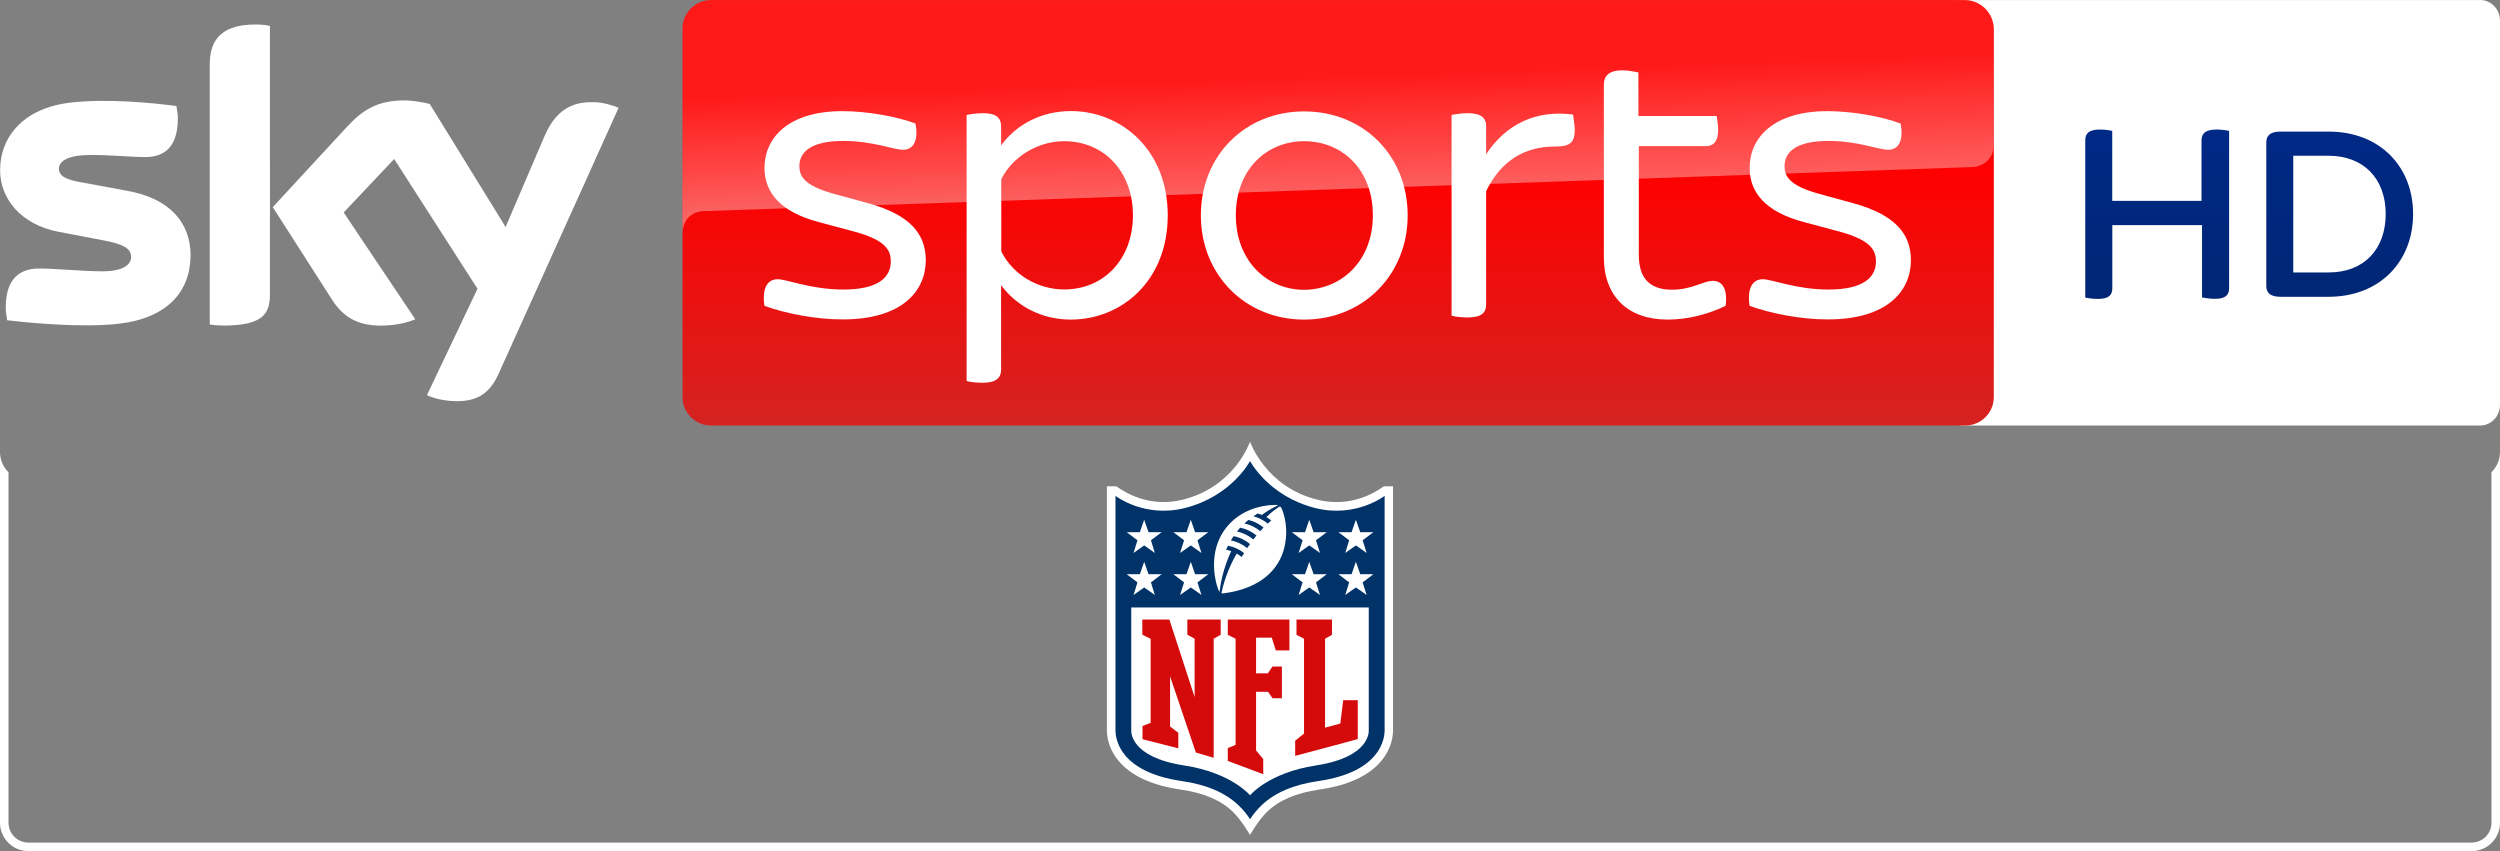 <svg width="2937.4" height="1e3" enable-background="new 0 0 2342.5 500" version="1.1" viewBox="0 0 2937.4 1e3" xml:space="preserve" xmlns="http://www.w3.org/2000/svg"><rect x="0" y="0" width="2937.4" height="1e3" fill="#808080" stroke="none"/><defs><linearGradient id="linearGradient1082" x1="-1151.8" x2="-1152" y1="-784.92" y2="-782.98" gradientTransform="matrix(149.68 0 0 -57.766 172382 -45995)" gradientUnits="userSpaceOnUse"><stop stop-color="#fff" offset="0"/><stop stop-color="#fff" stop-opacity=".25" offset="1"/></linearGradient><linearGradient id="linearGradient1086" x1="-1152.6" x2="-1152.6" y1="-773.58" y2="-778.43" gradientTransform="matrix(317.37 0 0 -103 366970 -80578)" gradientUnits="userSpaceOnUse"><stop stop-color="#f00" offset=".4"/><stop stop-color="#D42321" offset="1"/></linearGradient><linearGradient id="linearGradient1090" x1="-1152.3" x2="-1152.8" y1="-785.34" y2="-782.74" gradientTransform="matrix(317.37 0 0 -56.478 366970 -45017)" gradientUnits="userSpaceOnUse"><stop stop-color="#fff" offset="0"/><stop stop-color="#fff" stop-opacity=".25" offset="1"/></linearGradient><linearGradient id="linearGradient1373" x1="-1151.9" x2="-1151.9" y1="-775.02" y2="-779.87" gradientTransform="matrix(149.71 0 0 -91.176 175063 -70634)" gradientUnits="userSpaceOnUse"><stop stop-color="#002A91" offset="0"/><stop stop-color="#002672" offset=".8"/></linearGradient></defs>
<g transform="matrix(20 0 0 20 1300 518.75)"><path d="m16.292 2.635c-0.724 0.521-2.104 1.224-3.885 0.786-3.083-0.76-3.969-3.417-3.969-3.417s-0.88 2.656-3.969 3.417c-1.781 0.438-3.162-0.271-3.885-0.786h-0.557v14.323c0 0.365 0.089 1.078 0.677 1.792 0.724 0.88 1.958 1.453 3.656 1.698 1.354 0.198 2.359 0.62 3.062 1.302 0.521 0.5 1.01 1.365 1.01 1.365s0.51-0.885 1.01-1.365c0.708-0.682 1.708-1.104 3.062-1.302 1.703-0.245 2.932-0.818 3.656-1.698 0.589-0.714 0.677-1.427 0.677-1.792v-14.323z" fill="#fff"/><path d="m16.344 3.193s-1.688 1.312-4.062 0.719c-2.771-0.693-3.844-2.766-3.844-2.766s-1.078 2.073-3.844 2.766c-2.375 0.594-4.062-0.719-4.062-0.719v13.766c0 0.469 0.198 2.453 3.901 2.99 1.464 0.214 2.557 0.682 3.344 1.438 0.281 0.271 0.5 0.547 0.661 0.802 0.167-0.255 0.38-0.531 0.661-0.802 0.786-0.755 1.88-1.224 3.344-1.438 3.703-0.536 3.901-2.521 3.901-2.99z" fill="#013369"/><path d="m8.438 20.786s1.078-1.328 3.87-1.755c3.203-0.495 3.104-1.995 3.104-2.073v-7.208h-13.953v7.208c0 0.078-0.094 1.578 3.104 2.073 2.797 0.432 3.875 1.755 3.875 1.755" fill="#fff"/><polygon points="2.599 11.594 2.109 11.349 2.109 10.458 3.698 10.458 5.182 15.016 5.182 11.589 4.755 11.349 4.755 10.458 6.713 10.458 6.713 11.349 6.302 11.589 6.302 18.583 5.255 18.271 3.74 13.802 3.74 16.745 4.224 17.115 4.224 18.026 2.12 17.49 2.12 16.714 2.599 16.526" fill="#d50a0a"/><polygon points="9.755 13.219 10.307 13.219 10.307 15.083 9.755 15.083 9.495 14.703 8.792 14.703 8.792 18.151 9.213 18.656 9.213 19.547 7.13 18.766 7.13 18.01 7.588 17.823 7.588 11.589 7.13 11.359 7.13 10.458 10.75 10.458 10.75 12.271 9.953 12.271 9.713 11.526 8.792 11.526 8.792 13.62 9.484 13.62" fill="#d50a0a"/><polygon points="11.609 17.156 11.609 11.589 11.167 11.359 11.167 10.458 13.25 10.458 13.25 11.359 12.844 11.589 12.844 16.812 13.74 16.568 13.911 15.198 14.766 15.198 14.766 17.484 11.089 18.469 11.089 17.578" fill="#d50a0a"/><polygon points="2.615 8.276 2.844 9.016 2.219 8.573 1.594 9.016 1.823 8.276 1.193 7.797 1.964 7.797 2.219 7.068 2.474 7.797 3.245 7.797" fill="#fff"/><polygon points="5.349 8.276 5.583 9.016 4.958 8.573 4.328 9.016 4.562 8.276 3.932 7.797 4.703 7.797 4.958 7.068 5.208 7.797 5.984 7.797" fill="#fff"/><polygon points="2.615 5.802 2.844 6.547 2.219 6.104 1.594 6.547 1.823 5.802 1.193 5.328 1.964 5.328 2.219 4.599 2.474 5.328 3.245 5.328" fill="#fff"/><polygon points="5.349 5.802 5.583 6.547 4.958 6.104 4.328 6.547 4.562 5.802 3.932 5.328 4.703 5.328 4.958 4.599 5.208 5.328 5.984 5.328" fill="#fff"/><polygon points="14.656 7.068 14.911 7.797 15.682 7.797 15.052 8.276 15.286 9.016 14.656 8.573 14.031 9.016 14.26 8.276 13.63 7.797 14.401 7.797" fill="#fff"/><polygon points="11.917 7.068 12.172 7.797 12.943 7.797 12.312 8.276 12.547 9.016 11.917 8.573 11.292 9.016 11.526 8.276 10.891 7.797 11.667 7.797" fill="#fff"/><polygon points="14.656 4.599 14.911 5.328 15.682 5.328 15.052 5.802 15.286 6.547 14.656 6.104 14.031 6.547 14.26 5.802 13.63 5.328 14.401 5.328" fill="#fff"/><polygon points="11.917 4.599 12.172 5.328 12.943 5.328 12.312 5.802 12.547 6.547 11.917 6.104 11.292 6.547 11.526 5.802 10.891 5.328 11.667 5.328" fill="#fff"/><path d="m9.037 5.266c-0.281-0.229-0.594-0.38-0.932-0.453 0.083-0.078 0.161-0.141 0.234-0.203 0.417 0.099 0.698 0.286 0.891 0.448-0.062 0.068-0.13 0.135-0.193 0.208m-0.406 0.49c-0.266-0.224-0.594-0.391-0.964-0.469 0.057-0.073 0.125-0.151 0.188-0.224 0.281 0.052 0.641 0.198 0.958 0.458-0.062 0.078-0.125 0.156-0.182 0.234m-0.365 0.51c-0.286-0.24-0.625-0.391-0.953-0.453 0 0 0.099-0.167 0.161-0.25 0.406 0.078 0.734 0.271 0.964 0.464-0.062 0.083-0.12 0.167-0.172 0.24m1.911-2.443s-0.328 0.172-0.781 0.62c0.104 0.057 0.219 0.141 0.286 0.193-0.068 0.062-0.141 0.125-0.203 0.188-0.297-0.245-0.604-0.37-0.844-0.427 0.078-0.057 0.161-0.115 0.245-0.167 0.13 0.031 0.255 0.083 0.255 0.083 0.516-0.391 0.958-0.562 0.958-0.562s-0.052-0.026-0.188-0.026c-2.026 0.026-3.891 1.536-3.542 4.125 0.036 0.276 0.146 0.771 0.281 0.995 0.047-0.432 0.208-1.385 0.688-2.406-0.167-0.057-0.307-0.083-0.307-0.083 0.047-0.104 0.12-0.234 0.12-0.234 0.354 0.068 0.667 0.214 0.943 0.432-0.068 0.104-0.109 0.172-0.141 0.229-0.094-0.073-0.193-0.141-0.297-0.198-0.542 0.943-0.792 1.833-0.891 2.302 0.005 0.031 0.062 0.042 0.109 0.036 2.219-0.286 3.26-1.422 3.573-2.646 0.208-0.802 0.141-1.646-0.141-2.333-0.026-0.047-0.062-0.13-0.125-0.12" fill="#fff"/></g><path d="m2914.1 2e-5c12.9 0 23.3 10.94 23.3 24.276v451.45c0 13.336-10.5 24.276-23.3 24.276h-607.9c-12.9 0-23.3-10.94-23.3-24.276v-451.34c0-13.44 10.5-24.276 23.3-24.276h607.9" fill="#fff" stroke-width="1.021"/><g fill="url(#linearGradient1373)" stroke-width="1"><path d="m2619.1 153.8v184.7c0 8.1-4.1 12.6-16.7 12.6-5.7 0-11-0.8-15.1-1.6v-85h-105.4v74.1c0 8.1-4.1 12.6-16.7 12.6-6.1 0-12.2-0.8-15.1-1.6v-184.8c0-7.8 4.1-12.6 17.1-12.6 5.7 0 11.3 0.8 14.6 1.6v82.2h104.9v-71.2c0-7.8 4.5-12.6 17.5-12.6 6 0 11.6 0.8 14.9 1.6" stop-color="#000000" style="font-variation-settings:normal"/><path d="m2835.3 251.4c0 55.4-38.7 97.3-99.3 97.3h-56.5c-12.2 0-16.7-4.9-16.7-12.6v-168.9c0-7.7 4.5-12.6 16.7-12.6h56.5c60.6 0 99.3 41.5 99.3 96.8m-32.2 0c0-41.5-26-68.4-67.1-68.4h-41.5v137.1h41.5c41.1 0.1 67.1-26.8 67.1-68.7" stop-color="#000000" style="font-variation-settings:normal"/></g><g transform="matrix(1 0 0 1 200.04 450.09)"><g transform="translate(200,450)"><path d="m101.6-435.8c5.9 2.9 18 6.7 33.5 7.1 26.4 0.4 40.6-9.6 51-32.9l140.6-311.7c-5.9-2.9-18.8-6.7-29.3-6.7-18-0.4-42.2 3.3-57.7 40l-45.7 106.7-89.1-144.6c-5.9-1.7-20.1-4.2-30.1-4.2-31.8 0-49.4 11.7-67.3 31.2l-87 94.2 69.9 109.2c13 20 29.7 30 57.3 30 18 0 33-4.2 40.2-7.5l-84.2-125.4 59.4-62.9 97.9 152.5zm-184.5-118c0 22.9-9.2 36.2-54.4 36.2-5.9 0-11.3-0.4-16.3-1.2v-305c0-23.3 7.9-47.5 53.5-47.5 5.9 0 11.7 0.4 17.2 1.7zm-93.3-46.2c0 42.9-28 74.2-85.3 80.4-41.4 4.6-101.6-0.8-130.1-4.2-0.8-4.6-1.7-10.4-1.7-15 0-37.5 20.1-45.8 39.3-45.8 19.7 0 51 3.3 74.5 3.3 25.5 0 33.5-8.8 33.5-16.7 0-10.8-10-15-30.1-19.2l-54.4-10.4c-45.2-8.3-69.4-39.6-69.4-72.5 0-40 28.4-73.8 84.5-79.6 42.2-4.6 94.1 0.4 122.6 4.2 0.8 4.6 1.7 9.6 1.7 14.6 0 37.5-19.7 45.4-38.9 45.4-14.6 0-37.2-2.5-63.6-2.5s-37.2 7.1-37.2 16.2c0 9.6 10.5 13.3 27.2 16.2l51.9 9.6c52.5 8.9 75.5 38.9 75.5 76z" fill="#fff"/><path d="m326.6-773.3-51.5 114.2c-1.7 2.9-7.1 12.9-21.3 13.3-3.3 0-46.9 1.7-46.9 1.7-8.4 0.4-11.3 8.3-11.3 8.3l44.4-104.2c15.5-36.7 39.7-40.4 57.7-40 10.1 0 23 3.3 28.9 6.7zm-134.7 136.2-87-140.8c-5.9-1.7-20.1-4.2-30.1-4.2-31.8 0-49.4 11.7-67.3 31.2l-87 94.2 7.1 10.8c2.9 4.2 8.8 10.8 20.5 10.4 4.2 0 46-1.7 49.4-1.7 10.9-0.4 17.6 4.2 21.8 9.6l-15.6-23.2 59.4-62.9 40.2 62.5c7.1 9.6 18 9.6 20.5 9.6 2.1 0 54.4-2.1 56.9-2.1 3.7-0.1 7.9 2 11.2 6.6zm-292-234.1c-45.6 0-53.1 24.2-53.1 47.5v209.2c0-8.3 6.7-17.1 17.2-17.5 7.5-0.4 28.9-0.8 35.1-1.2 7.1-0.4 17.6-5 18-17.9v-218.3c-5.5-1-11.3-1.8-17.2-1.8zm-152.2 194.5-51.9-9.6c-16.7-2.9-27.2-6.7-27.2-16.2 0-8.8 10.9-16.2 37.2-16.2 25.9 0 48.9 2.5 63.6 2.5 19.2 0 38.9-7.9 38.9-45.4 0-5-0.4-9.6-1.7-14.6-28.4-3.3-79.9-8.8-122.6-4.2-55.6 6.6-84 40.4-84 80.4 0 20.4 9.2 40.4 27.6 54.6 13.8 8.8 27.6 12.5 41.8 15 11.7 2.1 38.1 3.8 58.1 2.9 6.3-0.4 51.9-1.7 61.9-2.1 23-0.8 36 18.7 34.3 38.7v-1.2c0.4-2.5 0.4-5 0.4-7.9-0.3-37.1-23.3-67.1-76.4-76.7z" enable-background="new    " fill="url(#linearGradient1082)" opacity=".25"/><path d="m1908.6-900h-1473.2c-18.4 0-33.5 15-33.5 33.3v433.3c0 18.3 15.1 33.3 33.5 33.3h1473.7c18.4 0 33.5-15 33.5-33.3v-433.3c-0.5-18.3-15.6-33.3-34-33.3z" fill="url(#linearGradient1086)"/><path d="m425.7-652.1h3.3c99.1-3.3 1488.3-51.7 1488.3-51.7 12.5-0.4 25.1-9.6 25.1-25.4v-137.5c0-18.3-15.1-33.3-33.5-33.3h-1473.5c-18.4 0-33.5 15-33.5 33.3v240.8c0-2.9 0.4-23.7 23.8-26.2z" enable-background="new    " fill="url(#linearGradient1090)" opacity=".4"/><g transform="translate(184.41 16.308)" fill="#fff"><path d="m313.7-557.1c-2.9-20.4 3.3-31.2 15.5-31.2 11.3 0 38.9 12.1 77.4 12.1 40.6 0 55.6-14.2 55.6-32.9 0-13.3-5.9-25-42.2-35l-41.8-11.2c-46.4-12.1-64.4-35.4-64.4-63.8 0-35.4 28-66.7 91.6-66.7 28.4 0 64 6.2 85.8 14.6 3.8 20-2.5 30.8-14.6 30.8-10.9 0-35.6-10.4-70.3-10.4-37.6 0-51.5 12.9-51.5 29.6 0 11.7 5.4 22.5 38.9 32.1l42.7 11.7c47.7 13.3 66.9 35.4 66.9 66.7 0 36.7-28.4 69.6-97.5 69.6-31 0.2-69.1-7.3-92.1-16z"/><path d="m787.6-663.4c0 77.1-54.4 122.5-113.8 122.5-35.6 0-64.4-16.7-82-40.4v99.2c0 9.2-5.4 15.4-21.3 15.4-7.9 0-15.5-0.8-19.2-2.1v-312.5c3.8-0.8 11.3-2.1 19.2-2.1 15.9 0 21.3 5.8 21.3 15.4v22.5c17.2-23.8 46.4-40.4 82-40.4 59.5 0 113.8 45.8 113.8 122.5zm-40.9 0c0-51.7-34.3-87.1-80.7-87.1-31.4 0-60.7 18.3-74 44.6v85c13.4 26.7 42.2 44.6 74 44.6 46.3 0 80.7-35.4 80.7-87.1z"/><path d="m826.5-663.4c0-70 51.9-122.1 121.3-122.1 69.9 0 121.7 52.1 121.7 122.1 0 69.6-51.9 122.5-121.7 122.5-69.4 0-121.3-52.9-121.3-122.5zm202.1 0c0-54.2-36.4-87.1-80.7-87.1-43.9 0-80.3 32.9-80.3 87.1 0 53.3 36.4 87.5 80.3 87.5 44.3-0.4 80.7-34.2 80.7-87.5z"/><path d="m1265.8-763.8c0 16.2-6.7 19.6-23.8 19.6-33.9 0-62.7 15.8-80.3 52.5v132.9c0 10-5.4 15.4-21.8 15.4-6.7 0-14.6-0.8-18.8-2.1v-235.8c3.8-0.8 11.7-2.1 18.8-2.1 16.3 0 21.8 5.8 21.8 15.4v32.9c23-35 58.1-52.5 102.1-46.7 0.3 3.4 2 10.9 2 18z"/><path d="m1443.1-557.1c-20.5 10-44.3 16.2-68.2 16.2-46.9 0-74.9-27.5-74.9-73.3v-202.5c0-10.4 5.9-17.1 21.8-17.1 6.7 0 14.6 1.7 18.8 2.5v51.2h92c0.4 3.3 1.7 10.4 1.7 16.2 0 14.2-5.9 19.2-14.6 19.2h-78.6v127.9c0 27.5 13 40.8 38.9 40.8 23.8 0 36.8-10.4 48.1-10.4s17.5 9.7 15 29.3z"/><path d="m1471.2-557.1c-2.9-20.4 3.3-31.2 15.5-31.2 11.3 0 38.9 12.1 77.4 12.1 40.6 0 55.6-14.2 55.6-32.9 0-13.3-5.9-25-42.2-35l-41.8-11.2c-46.4-12.1-64.4-35.4-64.4-63.8 0-35.4 28-66.7 91.6-66.7 28.4 0 64 6.2 85.8 14.6 3.8 20-2.5 30.8-14.6 30.8-10.9 0-35.6-10.4-70.3-10.4-37.6 0-51.5 12.9-51.5 29.6 0 11.7 5.4 22.5 38.9 32.1l42.7 11.7c47.7 13.3 66.9 35.4 66.9 66.7 0 36.7-28.4 69.6-97.5 69.6-31.1 0.2-69.1-7.3-92.1-16z"/></g></g></g><path d="m2937.4 531.08c-0.05 8.96-3.68 17.528-10.08 23.798l0.088 411.81c-0.012 12.866-10.439 23.294-23.306 23.306h-2870.8c-12.852-0.048-23.258-10.454-23.306-23.306v-411.8c-6.14-6.027-9.722-14.188-10-22.788v434.59c-0.01 18.398 14.908 33.314 33.306 33.308h2870.7c18.447 0.086 33.438-14.861 33.407-33.308z" fill="#fff" stroke-width="2.667"/></svg>

